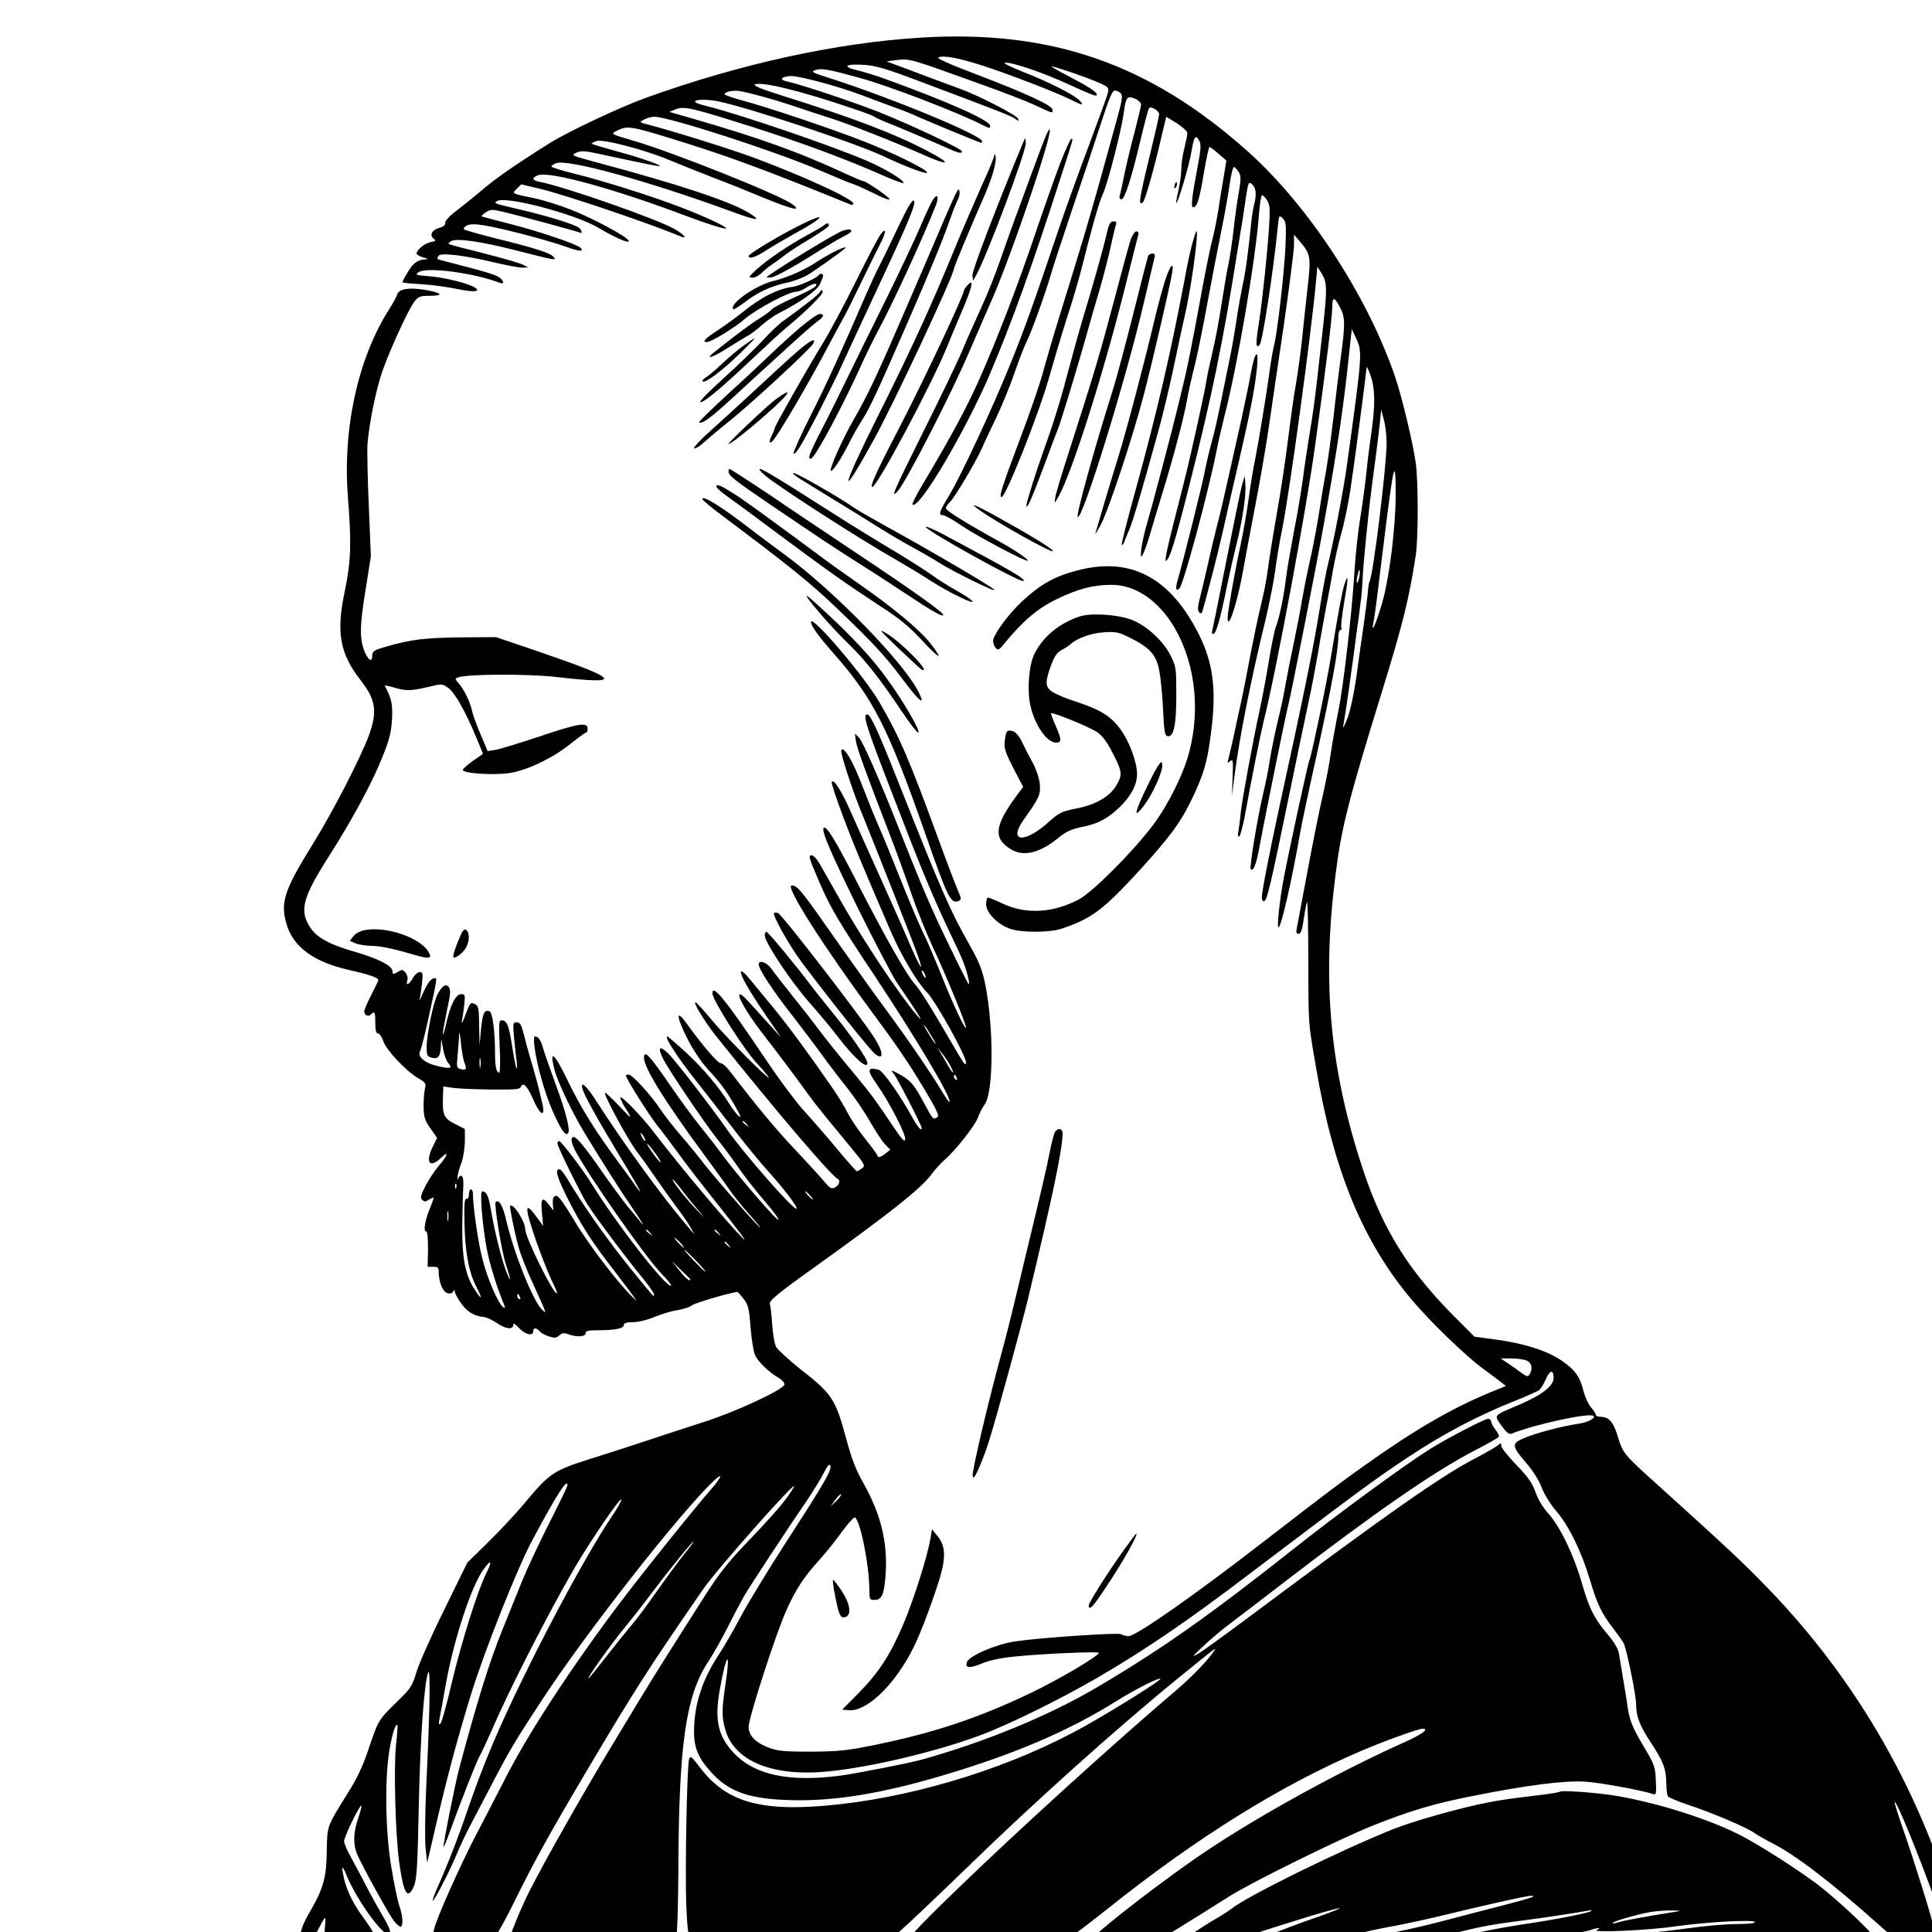 <?xml version="1.0" standalone="no"?>
<!DOCTYPE svg PUBLIC "-//W3C//DTD SVG 20010904//EN"
 "http://www.w3.org/TR/2001/REC-SVG-20010904/DTD/svg10.dtd">
<svg version="1.0" xmlns="http://www.w3.org/2000/svg"
 width="1024pt" height="1024pt" viewBox="0 0 960 960"
 preserveAspectRatio="xMidYMid meet">

<g transform="translate(0,1024) scale(0.1,-0.1)"
fill="#000000" stroke="none">
<path d="M4575 10053 c-422 -26 -897 -130 -1371 -301 -131 -48 -383 -167 -474
-224 -164 -103 -260 -170 -325 -224 -38 -33 -98 -81 -133 -108 -38 -28 -61
-54 -60 -63 2 -11 -8 -19 -28 -25 -37 -9 -52 -37 -29 -54 13 -10 11 -12 -15
-17 -30 -6 -70 -39 -70 -57 0 -5 15 -14 33 -19 26 -7 27 -9 9 -10 -37 -2 -60
-18 -87 -65 -14 -23 -25 -45 -25 -48 0 -3 42 -8 93 -10 50 -3 131 -14 179 -24
83 -17 120 -14 88 7 -33 21 -150 50 -223 56 -72 6 -76 7 -56 21 39 27 273 -4
402 -53 26 -10 21 12 -7 30 -13 9 -86 31 -161 50 -76 19 -139 36 -141 38 -2 1
1 9 5 16 11 17 132 2 286 -35 55 -13 114 -24 130 -24 l30 1 -25 13 c-14 8
-101 33 -195 57 -93 23 -172 44 -175 46 -2 2 2 9 10 14 26 17 143 1 327 -46
197 -50 200 -51 183 -31 -15 19 -97 45 -285 91 -82 21 -154 41 -159 45 -4 5 1
13 13 19 15 8 39 9 88 1 86 -14 313 -73 405 -106 65 -24 94 -26 72 -5 -18 18
-207 82 -341 116 -76 20 -142 37 -148 39 -5 1 3 10 17 20 25 16 32 17 90 3 92
-22 371 -98 380 -103 13 -8 9 13 -5 24 -19 16 -147 56 -277 87 -153 36 -148
34 -130 46 42 27 386 -64 502 -132 89 -53 159 -82 152 -65 -8 20 -182 114
-292 156 -53 21 -133 46 -177 55 -115 24 -112 22 -87 47 l22 22 97 -23 c126
-31 532 -168 696 -236 37 -16 14 12 -33 38 -89 50 -549 211 -667 233 -39 7
-43 21 -10 33 56 22 380 -67 742 -204 106 -40 188 -65 193 -60 7 6 -98 56
-212 100 -155 60 -400 137 -538 171 -65 16 -118 32 -118 37 0 4 11 11 23 16
58 22 454 -87 875 -241 127 -47 154 -48 77 -2 -98 57 -356 142 -750 247 -125
34 -129 35 -102 48 25 11 42 10 115 -6 247 -53 297 -63 300 -60 6 6 -110 46
-220 75 -65 18 -118 34 -118 36 0 3 10 8 23 13 30 12 241 -43 362 -94 50 -21
146 -59 215 -86 69 -26 186 -73 260 -104 139 -57 191 -68 134 -28 -65 47 -592
257 -784 313 -122 36 -118 34 -77 54 45 21 68 17 242 -36 297 -91 473 -156
913 -335 6 -3 12 0 12 6 0 22 -252 138 -501 230 -123 45 -403 132 -519 162
-44 11 -44 11 -20 25 14 7 36 13 50 14 70 1 601 -171 820 -265 80 -34 156 -66
170 -70 14 -4 60 -25 103 -46 42 -22 77 -35 77 -29 0 10 -116 90 -131 90 -4 0
-40 15 -81 34 -239 111 -434 181 -788 283 l-94 27 32 13 c41 17 81 7 387 -90
236 -75 465 -160 638 -237 59 -26 107 -44 107 -39 0 15 -87 68 -176 107 -161
71 -634 233 -799 274 -27 6 -54 15 -58 19 -18 15 51 18 113 5 151 -31 673
-204 817 -271 118 -56 225 -95 220 -82 -5 17 -176 101 -321 157 -153 60 -474
168 -598 201 -49 13 -88 27 -88 31 0 12 47 21 78 15 70 -14 166 -41 257 -71
55 -19 138 -46 185 -61 104 -33 316 -117 468 -184 129 -58 146 -47 26 16 -166
88 -374 167 -728 278 -102 32 -145 50 -135 55 30 17 232 -32 494 -122 50 -16
95 -34 100 -38 6 -5 30 -16 55 -26 54 -21 222 -92 303 -128 60 -27 77 -31 77
-18 0 12 -260 135 -415 196 -135 53 -385 136 -453 151 -39 8 -34 21 10 27 35
5 236 -48 363 -96 39 -15 108 -41 155 -58 47 -16 97 -37 112 -44 28 -14 318
-134 324 -134 2 0 4 4 4 8 0 29 -444 213 -755 313 -92 29 -98 33 -72 41 28 10
67 3 222 -40 143 -39 496 -175 613 -236 28 -14 32 -15 32 -1 0 27 -218 124
-550 243 -30 10 -79 25 -107 32 -80 18 -66 33 25 28 65 -4 109 -17 292 -86
383 -144 451 -170 467 -184 14 -11 16 -11 12 2 -5 17 -204 119 -289 149 -30
11 -104 38 -165 61 -60 23 -130 49 -155 58 l-45 17 54 7 c61 7 62 7 411 -119
107 -38 231 -86 274 -106 91 -43 86 -41 86 -22 0 20 -133 82 -375 174 -142 54
-204 82 -192 86 27 11 101 -3 222 -42 127 -41 369 -134 437 -169 58 -29 67
-30 42 -3 -24 27 -159 95 -288 145 -55 22 -92 40 -83 42 28 6 186 -47 307
-103 138 -62 150 -67 150 -55 0 13 -45 42 -145 94 -49 25 -85 46 -79 46 15 0
170 -53 232 -80 50 -22 53 -25 47 -52 -4 -16 -49 -140 -100 -276 -51 -136
-115 -314 -143 -397 -122 -363 -175 -511 -242 -675 -89 -220 -248 -561 -306
-656 -48 -79 -52 -94 -28 -94 9 0 51 -23 92 -52 77 -52 322 -182 329 -174 6 5
-67 55 -137 93 -164 90 -270 156 -270 167 0 7 9 21 20 31 23 21 131 203 159
267 10 24 41 90 69 148 28 58 70 159 92 224 23 65 50 137 61 158 24 47 93 238
119 328 10 36 59 184 108 330 50 146 114 338 143 428 41 126 56 162 69 162 10
0 23 -7 30 -15 10 -12 5 -39 -24 -142 -19 -71 -58 -209 -85 -308 -49 -174 -82
-288 -196 -655 -30 -96 -66 -220 -81 -275 -14 -55 -66 -206 -115 -335 -94
-250 -106 -290 -92 -290 21 0 191 428 239 605 20 71 58 198 84 280 27 83 58
186 69 230 58 230 92 350 110 388 24 49 95 325 105 407 10 77 17 86 55 70 17
-7 31 -20 31 -29 0 -9 -14 -67 -30 -129 -17 -63 -40 -157 -51 -210 -11 -54
-22 -105 -25 -114 -3 -11 0 -18 9 -18 16 0 51 109 98 310 18 74 35 139 39 143
10 11 50 -14 50 -31 0 -7 -23 -108 -51 -223 -48 -196 -54 -238 -29 -213 11 11
56 170 92 327 l23 97 52 -32 c29 -19 53 -40 53 -50 0 -9 -7 -43 -15 -75 -8
-31 -15 -78 -15 -103 0 -25 -7 -72 -14 -105 -8 -33 -13 -61 -11 -63 7 -7 65
189 76 258 12 73 21 84 39 49 9 -16 7 -45 -9 -127 -29 -153 -34 -202 -22 -202
19 0 31 38 53 170 12 71 25 130 28 130 3 0 23 -15 45 -34 l39 -34 -12 -73 c-7
-41 -20 -116 -27 -167 -8 -51 -22 -119 -30 -150 -9 -31 -31 -140 -50 -242 -59
-321 -75 -401 -117 -570 -39 -161 -137 -530 -158 -600 -21 -70 -37 -160 -29
-165 4 -3 20 34 35 82 14 48 43 144 64 213 59 191 108 376 126 470 8 47 26
128 40 181 13 53 42 193 63 310 22 118 53 279 69 359 17 80 35 184 42 233 7
48 16 87 21 87 5 0 15 -10 23 -23 13 -19 13 -33 2 -102 -8 -44 -17 -107 -21
-140 -10 -95 -24 -192 -35 -238 -5 -23 -18 -103 -30 -177 -11 -74 -31 -180
-44 -235 -13 -55 -27 -120 -31 -145 -6 -44 -53 -258 -93 -430 -11 -47 -43
-172 -70 -278 -29 -113 -46 -192 -39 -189 19 6 44 87 121 392 107 423 166 708
236 1155 11 69 22 134 24 145 2 11 9 59 16 108 13 84 14 86 32 71 20 -19 23
-51 9 -104 -5 -19 -12 -64 -15 -100 -13 -129 -27 -236 -41 -295 -7 -33 -21
-109 -30 -170 -9 -60 -25 -153 -36 -205 -11 -52 -31 -151 -45 -220 -14 -69
-33 -154 -44 -190 -10 -36 -26 -103 -35 -150 -14 -71 -101 -421 -135 -539 -10
-38 -6 -51 11 -34 20 20 143 475 184 683 9 47 28 126 40 175 63 243 156 785
171 1003 4 50 11 92 15 92 5 0 16 -11 25 -25 14 -22 16 -42 10 -133 -10 -145
-32 -355 -51 -480 -16 -100 -15 -126 4 -106 14 14 67 358 89 573 7 73 7 74 26
56 17 -18 18 -30 13 -150 -7 -132 -40 -421 -57 -485 -5 -19 -14 -71 -20 -115
-17 -127 -59 -378 -74 -452 -8 -37 -22 -122 -31 -188 -9 -66 -27 -169 -40
-230 -30 -138 -65 -336 -65 -365 0 -71 48 73 75 225 9 50 36 196 61 325 25
129 56 309 69 400 13 91 47 320 75 509 27 189 50 367 50 395 l0 50 29 -34 c54
-63 56 -76 38 -233 -9 -78 -21 -191 -27 -252 -6 -60 -20 -159 -30 -220 -11
-60 -28 -186 -40 -280 -11 -93 -36 -258 -55 -365 -19 -107 -39 -233 -45 -280
-6 -47 -22 -128 -35 -180 -13 -52 -35 -158 -50 -235 -14 -77 -34 -178 -44
-225 -10 -47 -29 -130 -40 -185 -12 -55 -25 -109 -28 -120 -5 -17 -4 -18 10
-7 14 12 15 4 12 -80 l-4 -93 14 105 c23 181 82 478 150 756 19 78 42 193 51
255 8 63 24 157 35 209 35 169 145 975 168 1230 l7 75 22 -35 c26 -42 27 -75
8 -248 -8 -70 -22 -194 -31 -277 -9 -82 -25 -199 -36 -260 -10 -60 -26 -164
-34 -229 -9 -66 -29 -185 -45 -265 -15 -80 -34 -186 -40 -236 -12 -96 -33
-197 -51 -242 -6 -16 -22 -93 -35 -173 -13 -80 -33 -185 -44 -235 -37 -170
-88 -450 -95 -515 -3 -36 -9 -78 -12 -94 -3 -18 -1 -26 5 -22 5 3 17 48 27 98
31 175 77 403 95 478 61 241 211 1048 254 1360 54 386 86 647 86 693 0 55 11
54 40 -3 25 -49 25 -84 0 -263 -10 -78 -26 -205 -34 -282 -9 -78 -25 -195 -36
-260 -12 -66 -30 -174 -40 -240 -11 -66 -30 -167 -44 -225 -13 -58 -29 -139
-36 -180 -6 -41 -25 -136 -40 -210 -16 -74 -34 -166 -41 -205 -6 -38 -23 -122
-39 -185 -15 -63 -33 -151 -40 -195 -6 -44 -23 -127 -37 -185 -27 -117 -65
-351 -58 -359 13 -13 28 25 44 115 27 146 130 653 141 694 14 51 146 723 180
915 68 380 97 579 124 840 l13 120 23 -49 c30 -66 29 -78 -46 -621 -17 -126
-67 -384 -94 -495 -11 -41 -30 -147 -44 -235 -30 -185 -77 -418 -201 -985 -47
-217 -85 -412 -85 -439 0 -13 5 -21 12 -19 14 5 32 79 123 523 41 198 85 412
99 475 14 63 34 171 46 240 11 69 30 170 40 225 11 55 27 141 35 190 9 50 27
128 40 175 14 47 34 144 45 215 16 102 77 564 81 610 0 6 9 -12 19 -40 23 -62
24 -145 6 -273 -8 -53 -20 -146 -26 -207 -6 -60 -20 -164 -31 -230 -11 -66
-24 -187 -29 -270 -12 -201 -55 -567 -79 -685 -11 -53 -28 -145 -37 -205 -8
-61 -29 -166 -45 -235 -16 -69 -49 -235 -74 -370 -25 -135 -48 -257 -51 -272
-5 -21 -2 -28 9 -28 11 0 18 20 26 77 6 42 14 79 16 82 3 2 6 -128 6 -290 1
-335 -1 -303 39 -537 87 -510 232 -861 473 -1148 92 -110 272 -284 359 -347
35 -25 74 -55 87 -65 l24 -19 -79 -32 c-193 -80 -380 -189 -628 -366 -130 -93
-169 -122 -490 -370 -350 -271 -641 -475 -678 -475 -10 0 -28 4 -38 10 -16 8
-397 -17 -525 -36 -92 -13 -228 -71 -240 -102 -11 -31 12 -33 71 -9 40 17 95
29 169 36 135 14 415 26 415 18 0 -15 -194 -130 -335 -198 -266 -127 -485
-200 -785 -261 -132 -27 -178 -31 -310 -32 -126 0 -164 3 -205 18 -69 25 -105
61 -105 105 0 46 139 475 190 585 47 103 85 160 160 243 30 33 80 95 110 137
30 41 60 75 66 76 26 0 74 -236 74 -362 0 -44 2 -48 24 -48 37 0 49 24 56 118
13 163 -21 305 -111 465 -37 65 -58 121 -84 218 -53 196 -69 222 -227 345 -59
47 -114 98 -122 112 -7 15 -16 65 -19 112 -3 47 -8 92 -12 100 -5 16 41 54
225 185 368 264 520 384 574 454 21 28 52 63 69 77 52 44 151 169 166 210 8
22 23 51 34 66 39 53 46 320 13 538 -18 116 -32 155 -89 256 -97 172 -135 258
-356 815 -96 243 -136 329 -151 329 -25 0 -9 -51 130 -410 142 -369 195 -497
297 -710 47 -97 63 -139 76 -197 3 -13 3 -23 0 -23 -2 0 -46 87 -97 193 -85
174 -140 303 -254 592 -92 233 -175 421 -194 440 l-20 20 5 -38 c6 -36 49
-156 162 -447 31 -80 81 -216 111 -303 30 -88 80 -211 110 -275 59 -124 164
-379 164 -397 -1 -20 -63 111 -122 259 -33 83 -75 180 -93 216 -18 36 -67 153
-110 260 -43 107 -92 229 -111 270 -18 41 -52 125 -75 185 -41 107 -77 177
-99 190 -5 3 -10 1 -10 -6 0 -24 52 -184 90 -279 104 -257 275 -691 291 -739
33 -96 13 -65 -46 71 -31 73 -99 225 -150 338 -51 113 -114 253 -140 312 -45
102 -85 163 -92 141 -2 -6 23 -82 56 -170 54 -143 92 -234 235 -566 53 -123
131 -255 182 -308 44 -45 194 -315 194 -348 0 -20 -10 -8 -43 49 -137 235
-183 309 -212 341 -41 46 -148 235 -291 514 -105 204 -148 274 -161 261 -13
-13 38 -130 176 -411 82 -165 166 -325 186 -355 109 -159 145 -217 101 -165
-89 105 -265 369 -377 566 -45 79 -92 163 -106 187 -13 23 -31 42 -39 42 -18
0 -17 -7 36 -130 53 -125 100 -205 279 -473 212 -320 383 -608 369 -623 -2 -2
-19 22 -38 54 -52 87 -171 261 -290 422 -59 80 -155 215 -215 300 -195 279
-212 300 -241 300 -35 0 157 -302 399 -629 131 -177 176 -244 256 -376 64
-106 80 -140 69 -146 -21 -14 -22 -13 -63 64 -51 95 -68 116 -117 144 -48 28
-56 29 -36 6 15 -17 138 -256 138 -268 0 -18 -19 3 -44 48 -61 112 -148 235
-169 241 -59 16 -61 -1 -8 -75 58 -82 143 -246 139 -270 -2 -16 -14 -4 -56 58
-89 133 -115 168 -182 249 -100 120 -151 184 -200 249 -24 33 -81 105 -125
160 -44 55 -91 115 -103 133 -23 31 -62 44 -62 20 0 -24 71 -132 170 -258 53
-69 119 -156 147 -195 27 -38 81 -109 119 -156 38 -48 90 -124 116 -170 26
-46 59 -97 74 -113 l28 -29 -23 -18 c-24 -20 -41 -24 -41 -11 0 4 -27 41 -60
82 -33 41 -72 99 -87 128 -14 29 -45 79 -67 112 -132 191 -225 317 -301 410
-48 58 -103 125 -123 149 -20 25 -38 39 -40 33 -5 -16 39 -94 127 -222 l72
-105 -68 75 c-37 41 -82 91 -100 110 -17 19 -34 32 -38 28 -11 -10 41 -98 110
-188 77 -99 161 -211 226 -301 46 -63 64 -85 214 -267 73 -88 76 -94 59 -107
-11 -8 -22 -15 -26 -15 -3 0 -47 48 -96 108 -49 59 -122 143 -163 188 -41 44
-131 165 -201 270 -193 287 -258 367 -258 318 0 -32 152 -272 217 -343 35 -38
63 -72 63 -75 0 -13 -217 205 -282 284 -39 47 -75 87 -81 89 -18 7 43 -94 101
-167 294 -368 573 -696 605 -710 14 -7 7 -31 -13 -42 -17 -9 -25 -6 -48 22
-15 18 -81 91 -147 161 -104 110 -194 219 -328 394 -18 23 -38 41 -46 40 -13
-2 -93 91 -171 200 -52 72 -50 32 5 -77 26 -52 68 -115 98 -148 70 -76 98
-115 142 -192 26 -46 30 -59 15 -45 -11 10 -30 35 -42 54 -51 84 -133 181
-217 259 -49 45 -92 82 -95 82 -18 0 55 -111 151 -231 59 -75 147 -188 195
-251 48 -62 118 -147 155 -188 76 -84 148 -178 141 -186 -12 -11 -264 276
-347 396 -74 106 -255 340 -290 375 -45 43 -55 31 -25 -28 29 -57 201 -311
261 -388 33 -41 83 -108 111 -149 28 -41 86 -115 127 -163 42 -48 75 -92 73
-98 -4 -11 -215 234 -281 326 -23 32 -72 94 -108 139 -36 44 -101 133 -144
196 -107 156 -135 187 -135 143 0 -48 105 -218 291 -470 57 -78 121 -165 141
-195 21 -29 63 -81 94 -115 31 -35 54 -63 52 -63 -8 0 -218 238 -278 315 -30
39 -82 103 -117 143 -35 40 -81 99 -102 131 -51 75 -139 171 -157 171 -8 0
-14 -2 -14 -4 0 -14 112 -192 154 -246 29 -36 76 -99 106 -140 29 -41 112
-149 185 -240 126 -159 168 -215 133 -180 -75 75 -310 355 -442 528 -55 72
-155 176 -163 169 -2 -3 6 -22 19 -44 44 -69 40 -69 -24 0 -35 37 -67 67 -71
67 -13 0 111 -231 156 -290 23 -30 65 -89 93 -130 28 -41 75 -107 105 -147 30
-39 62 -86 72 -105 l19 -33 -26 30 c-124 143 -319 409 -469 643 -46 71 -75 94
-62 50 10 -34 72 -146 184 -332 56 -92 101 -170 101 -174 0 -3 -8 5 -17 18 -9
14 -46 66 -83 115 -123 166 -193 279 -258 413 -67 140 -94 163 -67 57 17 -64
87 -211 153 -320 77 -127 176 -283 227 -357 57 -82 77 -117 43 -74 -13 16 -40
49 -61 73 -20 25 -75 99 -122 166 -88 127 -129 177 -145 177 -15 0 -12 -27 6
-63 63 -122 350 -533 431 -616 29 -30 51 -57 48 -59 -19 -19 -275 310 -399
512 -37 60 -148 206 -157 206 -5 0 -9 -5 -9 -12 0 -16 116 -251 149 -303 41
-64 192 -266 284 -378 26 -32 47 -63 47 -70 0 -14 0 -14 -96 104 -125 152
-255 336 -336 473 -15 25 -32 46 -37 46 -25 0 -14 -38 39 -144 69 -137 125
-223 235 -364 44 -57 86 -114 94 -125 l15 -22 -21 20 c-68 64 -223 267 -288
378 -56 93 -81 127 -93 125 -13 -3 -16 -13 -15 -38 l3 -35 -21 27 c-34 45 -43
35 -36 -38 l6 -66 -29 40 c-65 90 -66 59 -4 -120 26 -73 60 -159 76 -192 16
-32 28 -60 25 -62 -13 -13 -157 277 -157 317 0 39 -60 133 -75 117 -4 -4 20
-124 40 -198 9 -36 41 -119 72 -185 73 -162 70 -153 50 -136 -44 35 -143 280
-183 453 -15 67 -35 100 -51 85 -9 -10 30 -248 51 -311 28 -84 27 -101 -2 -24
-23 63 -55 193 -73 298 -12 70 -21 89 -43 90 -12 0 -1 -149 20 -270 13 -79 50
-199 89 -294 6 -14 5 -17 -4 -12 -25 16 -83 151 -106 249 -22 90 -44 249 -45
315 0 12 -4 22 -10 22 -5 0 -10 -11 -10 -25 0 -15 -5 -24 -12 -22 -10 1 -12
-27 -10 -121 3 -141 21 -241 57 -312 34 -66 31 -75 -5 -20 -48 73 -64 155 -63
315 1 77 3 164 5 194 2 35 -1 56 -9 58 -6 2 -14 -4 -17 -14 -3 -10 -4 -4 -2
12 2 17 11 48 20 70 8 22 15 68 16 102 l0 63 -49 25 c-55 27 -63 45 -60 133
l2 53 51 -7 c28 -4 113 -7 190 -8 105 -1 139 1 143 11 11 29 32 9 61 -57 29
-66 52 -90 52 -54 0 19 -35 158 -60 239 -10 33 -26 90 -35 128 -14 55 -21 67
-37 67 -19 0 -20 -4 -14 -72 4 -40 9 -93 13 -118 3 -25 3 -43 0 -39 -4 3 -13
52 -22 109 -16 106 -26 130 -53 130 -13 0 -14 -17 -9 -130 4 -71 2 -130 -2
-130 -14 0 -21 28 -21 89 0 117 -12 210 -28 216 -25 9 -34 -9 -42 -92 l-7 -78
-2 97 c-1 85 -3 99 -20 108 -23 12 -25 10 -52 -63 -11 -29 -17 -38 -14 -22 3
17 9 54 12 83 5 49 4 52 -16 52 -27 0 -54 -56 -75 -152 -8 -35 -14 -55 -15
-46 -1 10 9 62 20 117 18 82 19 104 9 116 -15 19 -34 6 -57 -38 -20 -40 -53
-199 -53 -259 0 -43 3 -48 26 -54 32 -8 43 7 45 61 1 38 2 37 10 -14 5 -30 17
-63 26 -73 23 -26 13 -30 -46 -17 -67 14 -108 47 -94 75 6 10 24 82 41 159 48
220 46 207 27 203 -17 -3 -33 -27 -60 -88 -8 -19 -13 -26 -10 -16 3 11 8 46
12 78 5 50 4 58 -11 58 -9 0 -25 -13 -34 -30 -19 -33 -37 -41 -28 -12 4 10 0
27 -8 38 -13 16 -18 17 -35 7 -27 -17 -31 -16 -31 2 0 26 -72 62 -185 95 -124
35 -189 70 -222 119 -57 84 -40 150 89 352 119 187 217 368 269 499 34 84 43
121 47 185 4 76 -2 104 -36 167 -2 3 18 0 44 -8 61 -18 84 -18 170 2 70 17 72
17 101 -4 33 -23 88 -121 140 -247 18 -43 33 -80 33 -80 0 -1 -22 -17 -50 -36
-27 -19 -50 -39 -50 -45 0 -18 164 -28 240 -14 88 16 210 75 295 144 39 31 73
56 78 56 4 0 7 9 7 20 0 33 -48 25 -240 -40 -97 -32 -194 -62 -217 -66 l-40
-6 -35 83 c-20 46 -39 100 -43 119 -9 43 -41 108 -67 136 -18 20 -18 22 -1 28
43 17 349 18 487 2 338 -39 321 -14 -84 125 l-215 73 -172 -1 c-181 -2 -252
-11 -370 -45 -64 -18 -73 -24 -73 -44 0 -34 -15 -30 -34 9 -30 64 -30 131 0
312 l27 170 -10 245 c-6 135 -9 274 -7 310 8 104 42 273 75 368 40 111 125
297 156 340 22 29 29 32 79 32 72 0 61 15 -21 29 -81 14 -132 6 -141 -22 -3
-11 -21 -44 -39 -72 -156 -244 -233 -594 -206 -937 18 -223 15 -318 -14 -458
-46 -213 -28 -316 80 -454 72 -93 81 -151 39 -268 -39 -108 -181 -384 -280
-543 -141 -227 -162 -289 -130 -397 33 -113 134 -188 311 -228 98 -22 145 -38
145 -50 0 -4 -16 -37 -35 -74 -19 -37 -35 -74 -35 -81 0 -20 20 -29 33 -16 19
19 22 13 22 -41 0 -38 4 -53 13 -53 8 0 20 -18 27 -39 16 -46 111 -146 172
-183 38 -22 42 -28 35 -51 -4 -15 -7 -55 -7 -89 1 -54 5 -69 34 -110 l33 -47
-21 -43 c-39 -80 -16 -111 41 -56 41 39 34 13 -10 -38 -21 -24 -51 -70 -67
-101 -24 -46 -27 -60 -17 -70 10 -10 17 -10 32 0 11 6 22 12 24 12 3 0 -6 -27
-20 -60 -24 -61 -31 -110 -15 -110 5 0 8 -39 8 -87 l-2 -88 28 0 c22 1 27 -3
27 -25 0 -48 20 -99 42 -105 13 -5 24 -2 29 6 7 11 9 11 9 1 0 -7 13 -33 30
-56 29 -43 64 -65 113 -70 14 -1 43 -15 65 -29 43 -31 82 -36 82 -11 0 11 9 7
29 -15 31 -33 71 -42 71 -16 0 19 14 19 30 1 6 -8 27 -20 46 -26 30 -10 38 -9
53 4 14 13 24 14 45 6 41 -15 86 -13 86 5 0 12 14 15 64 15 82 0 126 9 126 26
0 10 14 14 45 14 26 0 71 11 107 26 34 14 86 30 116 34 30 5 62 16 71 24 12
11 199 66 225 66 3 0 17 -16 32 -35 23 -31 27 -48 34 -144 5 -62 15 -121 23
-137 18 -35 70 -84 115 -110 18 -10 31 -25 30 -34 -5 -25 -243 -136 -398 -185
-80 -26 -203 -66 -275 -90 -71 -24 -202 -66 -291 -94 -184 -58 -203 -71 -327
-220 -39 -47 -119 -133 -178 -191 l-107 -105 -115 -235 c-64 -129 -126 -269
-138 -310 -21 -70 -28 -80 -100 -150 -89 -87 -89 -87 -139 -236 -27 -80 -57
-144 -103 -216 -103 -166 -101 -159 -103 -283 -1 -131 -17 -188 -78 -294 -52
-89 -62 -128 -43 -155 21 -29 43 -14 77 54 17 33 32 60 35 60 3 0 2 -26 -1
-57 -9 -83 1 -90 148 -95 78 -3 119 -1 121 6 6 16 -29 83 -75 144 -49 66 -84
135 -97 192 -17 73 -12 79 13 18 46 -113 171 -288 204 -288 20 0 13 23 -29 95
-23 39 -61 108 -85 155 -24 47 -58 109 -74 139 -17 30 -30 62 -30 73 0 21 79
183 86 176 2 -3 -5 -31 -16 -63 -24 -69 -26 -129 -6 -177 26 -61 159 -302 185
-335 14 -17 29 -29 33 -27 13 8 9 58 -8 105 -8 24 -26 109 -39 189 -29 171
-34 426 -11 576 13 81 31 142 41 132 2 -1 -1 -46 -7 -98 -12 -116 -3 -449 16
-585 22 -157 42 -189 73 -117 14 31 18 97 24 392 7 344 27 619 47 670 12 29 8
-206 -10 -570 -6 -133 -7 -265 -3 -305 l8 -70 19 80 c73 322 125 515 200 760
70 223 229 624 305 765 120 224 173 307 173 270 0 -6 -40 -89 -88 -183 -48
-95 -110 -226 -137 -292 -27 -66 -70 -174 -97 -240 -65 -160 -124 -349 -214
-685 -21 -75 -84 -393 -80 -397 2 -2 16 31 31 74 51 142 136 358 149 378 7 11
34 70 61 130 87 203 282 583 408 800 84 144 231 358 235 344 2 -5 -23 -49 -56
-97 -95 -141 -281 -479 -431 -787 -124 -253 -202 -438 -276 -655 -45 -133
-105 -287 -149 -384 -14 -32 -26 -64 -26 -70 1 -16 85 146 121 234 17 41 48
106 69 145 20 38 72 138 115 220 79 151 106 196 243 405 214 326 678 919 846
1079 52 50 44 23 -12 -41 -88 -101 -337 -411 -459 -573 -238 -316 -451 -643
-562 -862 -45 -87 -109 -212 -144 -278 -80 -153 -204 -431 -211 -476 -6 -32
-4 -35 39 -56 36 -19 61 -23 134 -23 79 0 93 3 115 23 14 12 66 103 114 202
102 206 173 334 369 665 231 389 297 492 567 883 72 104 486 570 450 507 -31
-56 -82 -116 -206 -247 -115 -119 -160 -175 -229 -283 -160 -250 -276 -435
-310 -492 -19 -31 -77 -128 -130 -215 -153 -251 -358 -612 -440 -774 -45 -91
-99 -223 -99 -244 0 -20 46 -30 76 -17 17 9 31 9 51 1 32 -13 460 -22 600 -13
91 6 92 7 102 36 6 18 11 155 12 341 2 624 36 868 147 1038 27 41 72 121 101
179 29 58 65 125 79 150 28 48 211 327 311 473 33 49 72 112 85 139 19 37 27
46 32 35 8 -22 -29 -85 -221 -382 -89 -137 -190 -304 -225 -370 -35 -66 -84
-151 -110 -190 -80 -121 -120 -244 -121 -374 -1 -85 20 -136 84 -206 89 -100
192 -135 402 -140 211 -5 442 32 740 120 363 107 636 224 872 372 95 59 211
118 219 111 6 -6 -215 -145 -373 -234 -348 -196 -807 -343 -1218 -389 -382
-43 -562 4 -697 183 -43 56 -47 60 -54 39 -10 -32 -20 -536 -14 -717 5 -120
10 -162 23 -187 l18 -33 463 0 464 0 83 74 c46 40 199 185 339 321 334 325
745 694 1053 945 192 156 192 156 182 140 -24 -41 -106 -126 -188 -197 -303
-257 -785 -695 -1085 -985 -222 -214 -270 -268 -256 -289 5 -9 89 -11 378 -6
l370 7 52 34 c28 19 118 88 200 153 445 355 859 612 1256 782 117 50 286 111
307 111 34 0 0 -26 -81 -63 -354 -158 -789 -400 -1063 -592 -232 -163 -507
-380 -519 -410 -7 -19 11 -22 151 -29 105 -5 114 -4 160 20 46 25 207 124 393
242 108 68 545 284 710 350 183 73 302 109 494 147 275 55 458 78 561 72 73
-4 286 -43 344 -63 10 -3 12 11 9 69 -3 69 -7 80 -60 168 -58 98 -72 133 -82
209 -3 25 -13 83 -21 130 -8 47 -17 102 -20 122 -4 25 -22 56 -55 95 -67 79
-93 129 -129 255 -40 140 -108 281 -166 346 -28 31 -53 72 -65 108 -16 45 -36
74 -95 135 -41 42 -75 85 -75 94 0 16 -2 17 -17 3 -10 -8 -56 -35 -102 -59
-177 -91 -431 -269 -1159 -812 -102 -76 -204 -150 -226 -163 -37 -22 -34 -18
24 37 36 34 99 87 140 117 41 31 158 120 260 199 453 348 745 550 945 654 66
34 121 65 123 70 2 5 -6 21 -17 35 -12 15 -21 33 -21 40 0 8 -7 14 -15 14 -18
0 -206 -98 -295 -154 -118 -74 -456 -321 -670 -491 -420 -332 -653 -497 -975
-687 -236 -140 -556 -273 -876 -362 -61 -17 -336 -71 -409 -80 -254 -32 -422
5 -525 115 -76 81 -94 161 -70 302 33 192 58 222 30 37 -19 -129 -19 -163 0
-227 46 -156 238 -233 513 -205 216 22 534 98 752 179 143 53 396 178 586 288
235 137 445 280 754 515 548 415 619 468 785 578 174 116 349 208 535 282 58
23 111 47 119 53 8 7 23 31 33 55 20 45 38 48 38 5 0 -39 -55 -83 -166 -131
-138 -59 -131 -51 -93 -106 23 -32 38 -45 49 -40 122 48 391 106 409 88 11
-11 -30 -32 -77 -39 -79 -11 -214 -47 -269 -71 -63 -27 -63 -37 13 -126 32
-37 63 -87 75 -120 12 -32 43 -82 71 -115 63 -72 128 -206 168 -342 37 -123
58 -167 115 -241 23 -30 47 -64 53 -75 15 -29 62 -258 62 -303 0 -60 17 -105
72 -189 63 -95 77 -132 78 -203 0 -30 4 -60 8 -66 4 -6 52 -26 106 -44 115
-38 284 -110 324 -138 15 -11 54 -33 87 -50 115 -58 295 -195 531 -406 117
-104 139 -117 192 -112 59 5 95 39 86 81 -11 55 -103 351 -154 496 -27 78 -48
144 -46 146 9 9 121 -266 206 -502 74 -208 75 -210 98 -213 34 -5 37 21 12
111 -171 630 -495 1200 -945 1665 -126 130 -193 193 -545 511 -170 153 -176
160 -200 240 -22 74 -45 101 -87 101 -13 0 -23 4 -23 9 0 5 -11 23 -24 38 -14
16 -30 52 -37 79 -17 71 -41 106 -106 151 -71 50 -189 88 -332 107 l-104 14
-74 74 c-247 243 -377 448 -479 753 -165 497 -206 930 -138 1465 29 234 64
371 224 890 111 358 142 485 175 700 13 85 13 367 0 460 -14 100 -68 324 -100
420 -136 404 -430 855 -734 1127 -488 436 -976 606 -1626 566z m2315 -2014 c0
-114 -67 -660 -85 -689 -3 -4 -7 -32 -9 -61 -3 -30 -12 -99 -20 -154 -8 -55
-24 -167 -35 -250 -13 -92 -31 -175 -46 -215 -14 -36 -24 -54 -21 -40 12 65
40 260 70 490 3 19 10 70 15 112 6 43 11 104 12 135 1 49 28 324 44 443 2 19
11 85 19 145 8 61 18 142 22 180 l7 70 13 -50 c8 -27 14 -80 14 -116z m44
-314 c-8 -186 -38 -397 -74 -507 -17 -54 -33 -98 -37 -98 -3 0 -2 11 1 24 3
14 13 80 21 148 65 534 80 641 87 597 3 -24 4 -98 2 -164z m-180 -354 c-4 -17
-9 -30 -11 -27 -3 2 -2 19 2 36 4 17 9 30 11 27 2 -2 1 -18 -2 -36z m-2154
-1986 c0 -5 -5 -3 -10 5 -5 8 -10 20 -10 25 0 6 5 3 10 -5 5 -8 10 -19 10 -25z
m38 -309 c13 -23 15 -30 5 -17 -10 13 -28 43 -41 65 -13 23 -15 30 -5 17 10
-13 28 -43 41 -65z m-2330 -117 c13 -32 8 -39 -20 -31 -19 5 -20 10 -14 71 3
36 7 82 7 101 1 19 5 1 9 -40 4 -41 12 -87 18 -101z m2412 -11 c26 -47 19 -51
-8 -5 -11 19 -27 47 -37 63 l-17 29 20 -25 c12 -14 31 -42 42 -62z m-2333 -10
c-2 -13 -4 -5 -4 17 -1 22 1 32 4 23 2 -10 2 -28 0 -40z m2367 -54 c3 -8 2
-12 -4 -9 -6 3 -10 10 -10 16 0 14 7 11 14 -7z m-1043 -231 c13 -16 12 -17 -3
-4 -10 7 -18 15 -18 17 0 8 8 3 21 -13z m-511 -63 c6 -11 8 -20 6 -20 -3 0
-10 9 -16 20 -6 11 -8 20 -6 20 3 0 10 -9 16 -20z m60 -86 c18 -26 28 -44 22
-40 -6 4 -26 28 -43 53 -42 60 -24 49 21 -13z m135 -186 c27 -35 67 -83 89
-109 23 -25 14 -18 -19 16 -54 55 -133 155 -122 155 2 0 26 -28 52 -62z
m-1128 20 c-3 -8 -6 -5 -6 6 -1 11 2 17 5 13 3 -3 4 -12 1 -19z m1758 -38 c10
-11 16 -20 13 -20 -3 0 -13 9 -23 20 -10 11 -16 20 -13 20 3 0 13 -9 23 -20z
m-1798 -122 c-2 -13 -4 -5 -4 17 -1 22 1 32 4 23 2 -10 2 -28 0 -40z m1004
-65 c13 -16 12 -17 -3 -4 -17 13 -22 21 -14 21 2 0 10 -8 17 -17z m340 0 c13
-16 12 -17 -3 -4 -17 13 -22 21 -14 21 2 0 10 -8 17 -17z m-191 -48 c13 -14
21 -25 18 -25 -2 0 -15 11 -28 25 -13 14 -21 25 -18 25 2 0 15 -11 28 -25z
m241 -12 c13 -16 12 -17 -3 -4 -17 13 -22 21 -14 21 2 0 10 -8 17 -17z m-161
-79 c30 -31 50 -55 45 -53 -11 4 -111 109 -104 109 3 0 29 -25 59 -56z m-30
-91 c0 -14 -24 5 -55 45 l-38 47 46 -45 c26 -24 47 -45 47 -47z m-846 -89 c3
-8 2 -12 -4 -9 -6 3 -10 10 -10 16 0 14 7 11 14 -7z m5000 -314 c27 -10 34
-41 16 -70 -8 -12 -13 -11 -40 8 -16 12 -46 34 -66 47 l-37 25 51 0 c28 0 62
-4 76 -10z m-3428 -698 l-29 -27 23 32 c13 18 26 30 29 28 3 -3 -8 -18 -23
-33z m-756 -264 c-28 -35 -89 -118 -137 -186 -47 -68 -103 -142 -123 -165 -20
-23 -76 -93 -124 -154 -48 -62 -89 -113 -92 -113 -9 0 113 171 174 245 32 39
94 117 137 175 84 112 204 260 211 260 3 0 -18 -28 -46 -62z m-984 -96 c-42
-83 -124 -344 -172 -547 -24 -104 -49 -194 -56 -200 -8 -7 -9 0 -4 25 4 19 18
98 32 175 40 221 126 483 186 566 39 54 46 44 14 -19z"/>
<path d="M5201 9574 c-8 -16 -43 -108 -78 -204 -90 -244 -110 -299 -154 -426
-21 -61 -62 -165 -92 -230 -30 -66 -74 -163 -96 -217 -23 -55 -114 -244 -202
-420 -143 -288 -155 -317 -118 -277 43 48 270 490 363 710 27 63 75 174 107
246 58 130 189 496 255 713 34 111 41 161 15 105z"/>
<path d="M5081 9525 c-127 -306 -252 -632 -249 -653 l3 -27 17 30 c57 106 250
620 245 655 l-3 25 -13 -30z"/>
<path d="M5266 9424 c-26 -70 -81 -224 -121 -343 -87 -258 -191 -529 -283
-735 -61 -136 -140 -283 -284 -524 -27 -46 -47 -86 -44 -89 30 -30 257 353
382 642 111 261 212 539 360 1000 60 185 57 175 47 175 -4 0 -30 -57 -57 -126z"/>
<path d="M4941 9469 c0 -9 -28 -76 -62 -150 -33 -74 -96 -219 -139 -324 -115
-280 -213 -494 -381 -829 -183 -366 -192 -428 -17 -111 97 176 398 818 398
850 0 8 86 214 140 336 47 104 73 191 67 221 -2 13 -5 16 -6 7z"/>
<path d="M5837 9321 c-4 -17 -3 -21 5 -13 5 5 8 16 6 23 -3 8 -7 3 -11 -10z"/>
<path d="M4753 9285 c-6 -11 -35 -74 -63 -140 -28 -66 -111 -259 -185 -430
-144 -334 -190 -433 -266 -565 -55 -96 -123 -250 -110 -250 11 0 52 62 90 138
17 34 46 86 65 115 36 56 75 139 216 462 113 258 182 425 219 531 16 45 34 91
41 103 6 12 10 30 8 39 -3 15 -5 14 -15 -3z"/>
<path d="M4636 9248 c-9 -14 -39 -77 -65 -139 -27 -63 -104 -226 -172 -364
-68 -137 -155 -313 -192 -390 -37 -77 -94 -192 -127 -255 -59 -115 -70 -145
-49 -138 22 7 164 274 262 493 18 39 50 104 72 145 78 146 223 462 284 617 18
44 9 65 -13 31z"/>
<path d="M4464 9114 c-36 -76 -78 -164 -94 -194 -16 -31 -44 -91 -63 -135
-123 -284 -199 -452 -278 -608 -50 -99 -88 -184 -86 -190 2 -7 15 6 29 29 37
57 156 290 211 409 25 55 100 217 167 360 163 348 204 445 191 458 -7 7 -31
-32 -77 -129z"/>
<path d="M3965 9116 c-103 -52 -245 -138 -245 -148 0 -17 36 -6 84 26 29 19
94 57 146 86 154 83 166 113 15 36z"/>
<path d="M5500 9083 c-15 -69 -66 -249 -108 -388 -17 -55 -52 -178 -77 -273
-44 -168 -77 -275 -128 -417 -38 -105 -87 -262 -87 -277 1 -24 29 39 90 203
33 90 65 174 70 186 12 30 96 305 136 448 18 66 49 174 69 240 19 66 44 161
54 210 11 50 22 98 26 108 5 13 2 17 -12 17 -16 0 -22 -12 -33 -57z"/>
<path d="M4095 9121 c-6 -5 -41 -26 -80 -47 -93 -50 -199 -122 -255 -172 -40
-37 -43 -41 -22 -42 13 0 34 11 48 25 14 14 37 33 52 42 15 10 43 30 63 46 20
16 76 52 125 81 48 29 90 58 92 64 4 14 -10 16 -23 3z"/>
<path d="M4165 9083 c-84 -44 -339 -202 -355 -220 -3 -3 10 -3 28 0 18 4 98
47 178 97 79 50 160 98 179 107 19 9 35 20 35 25 0 13 -32 9 -65 -9z"/>
<path d="M4374 9073 c-11 -15 -66 -120 -122 -233 -56 -113 -128 -248 -160
-300 -77 -125 -242 -416 -242 -426 0 -5 -7 -22 -15 -38 -18 -34 -11 -48 10
-20 36 46 168 272 249 424 48 91 97 181 108 200 10 19 46 91 79 160 33 69 74
151 90 183 34 63 35 94 3 50z"/>
<path d="M5616 9043 c-8 -27 -38 -136 -66 -243 -87 -329 -106 -392 -240 -810
-35 -107 -65 -208 -67 -225 -4 -29 -3 -28 18 10 68 123 223 612 330 1040 33
132 62 248 65 258 3 11 0 17 -10 17 -8 0 -20 -19 -30 -47z"/>
<path d="M5938 9075 c-18 -54 -33 -121 -53 -230 -69 -365 -136 -653 -239
-1028 -43 -154 -75 -281 -72 -284 3 -3 8 3 12 13 4 10 15 39 26 64 18 43 64
197 147 500 22 80 56 224 76 320 20 96 45 211 55 255 37 163 76 480 48 390z"/>
<path d="M4135 8984 c-28 -15 -61 -35 -75 -44 -53 -37 -149 -80 -213 -95 -91
-21 -228 -117 -203 -142 2 -2 25 12 52 32 67 52 134 83 208 99 36 7 84 25 108
39 35 21 172 118 187 133 12 12 -20 1 -64 -22z"/>
<path d="M5705 8968 c-3 -7 -36 -137 -74 -288 -38 -151 -83 -318 -99 -370 -93
-294 -186 -630 -177 -638 22 -23 240 682 329 1065 24 103 47 200 51 216 6 21
4 27 -9 27 -9 0 -19 -6 -21 -12z"/>
<path d="M5790 8848 c-13 -40 -36 -125 -51 -188 -52 -220 -138 -546 -182 -690
-40 -128 -102 -337 -114 -380 -2 -8 9 10 26 41 40 76 159 434 215 649 43 166
126 522 140 603 11 62 -9 42 -34 -35z"/>
<path d="M4066 8871 c-8 -13 -96 -52 -125 -56 -77 -10 -158 -51 -252 -127 -30
-24 -84 -64 -121 -88 -65 -42 -82 -60 -56 -60 21 0 137 70 190 116 57 49 217
134 252 134 11 0 35 9 51 20 36 24 64 27 46 6 -6 -7 -55 -33 -109 -56 -53 -24
-101 -49 -107 -57 -5 -7 -33 -28 -62 -46 -44 -27 -107 -74 -223 -166 -51 -40
-11 -29 61 17 41 26 86 53 100 61 15 7 49 32 75 56 27 23 65 50 84 59 103 52
186 110 203 142 9 19 17 39 17 44 0 12 -17 13 -24 1z"/>
<path d="M4808 8823 c-10 -11 -18 -22 -18 -26 0 -23 -194 -435 -309 -658 -125
-240 -161 -319 -147 -319 24 0 295 509 371 695 16 39 50 121 77 184 50 117 59
161 26 124z"/>
<path d="M4074 8789 c-8 -14 -70 -63 -182 -144 -23 -16 -70 -61 -104 -99 -35
-37 -121 -121 -191 -184 -71 -64 -124 -118 -118 -120 16 -5 100 65 256 212 72
68 151 141 177 162 95 78 180 163 176 175 -3 10 -7 10 -14 -2z"/>
<path d="M3975 8612 c-44 -38 -108 -96 -143 -130 -35 -34 -130 -123 -213 -198
-82 -76 -147 -139 -145 -142 12 -11 52 17 154 110 61 57 179 164 261 239 81
75 160 144 175 154 30 20 34 35 9 35 -10 0 -54 -31 -98 -68z"/>
<path d="M3695 8523 c-27 -20 -77 -61 -110 -93 -33 -31 -69 -61 -80 -67 -11
-7 -17 -15 -13 -18 11 -11 97 53 183 137 44 43 78 77 75 77 -3 0 -27 -16 -55
-36z"/>
<path d="M4004 8528 c-36 -27 -95 -80 -254 -228 -69 -64 -167 -154 -219 -200
-52 -46 -88 -86 -82 -88 7 -2 29 11 49 30 21 19 75 65 122 102 99 78 408 363
421 389 13 23 -2 22 -37 -5z"/>
<path d="M6216 8388 c-9 -51 -32 -160 -50 -243 -19 -82 -48 -215 -66 -295 -18
-80 -40 -176 -51 -215 -10 -38 -30 -122 -44 -185 -14 -63 -33 -143 -42 -178
-12 -46 -13 -66 -5 -74 8 -8 13 -8 16 3 18 58 79 295 100 389 14 63 50 222 81
354 58 251 80 363 91 470 10 100 -11 82 -30 -26z"/>
<path d="M3856 8257 c-41 -30 -236 -214 -236 -223 0 -7 72 48 134 101 156 132
212 200 102 122z"/>
<path d="M3620 7897 c0 -20 30 -44 213 -168 242 -164 305 -206 428 -284 61
-38 167 -107 235 -152 132 -88 183 -117 191 -110 8 9 -146 119 -432 309 -154
103 -302 202 -330 221 -112 77 -295 197 -300 197 -3 0 -5 -6 -5 -13z"/>
<path d="M3800 7879 c60 -53 475 -320 650 -419 52 -30 132 -78 176 -107 89
-57 225 -123 204 -99 -6 9 -42 32 -78 52 -37 20 -90 54 -119 75 -29 21 -112
74 -185 118 -73 43 -216 131 -318 196 -250 160 -341 215 -354 215 -6 -1 5 -15
24 -31z"/>
<path d="M3981 7857 c30 -19 106 -65 169 -104 63 -38 158 -97 210 -130 52 -33
131 -79 175 -103 44 -24 103 -58 130 -75 74 -48 305 -160 273 -133 -28 24
-331 201 -544 318 -67 37 -135 76 -150 87 -68 48 -285 173 -301 173 -9 0 8
-15 38 -33z"/>
<path d="M6173 7835 c-7 -22 -42 -193 -79 -380 -37 -187 -69 -346 -71 -352 -3
-7 0 -13 6 -13 13 0 34 71 65 225 14 67 36 166 50 220 30 122 49 246 44 300
l-3 40 -12 -40z"/>
<path d="M3560 7821 c0 -6 30 -31 68 -58 37 -26 148 -108 248 -183 234 -174
330 -242 489 -346 100 -64 149 -104 212 -171 44 -49 84 -86 87 -82 3 3 -17 32
-44 66 -55 68 -185 176 -358 296 -64 45 -142 100 -172 123 -306 226 -387 285
-445 322 -69 43 -85 49 -85 33z"/>
<path d="M3490 7761 c0 -6 42 -41 93 -79 343 -257 440 -335 577 -466 183 -175
237 -234 328 -355 81 -108 114 -134 76 -59 -74 148 -422 504 -666 683 -57 42
-137 101 -178 133 -130 101 -230 163 -230 143z"/>
<path d="M4855 7714 c77 -59 400 -240 376 -210 -15 18 -122 83 -289 175 -92
51 -125 64 -87 35z"/>
<path d="M4600 7622 c0 -18 474 -281 486 -269 10 10 -54 48 -388 226 -54 29
-98 48 -98 43z"/>
<path d="M5351 7405 c-111 -29 -180 -68 -269 -150 -63 -58 -133 -150 -146
-191 -3 -12 0 -28 9 -40 15 -18 17 -17 52 26 87 106 162 169 256 214 107 51
176 69 267 70 111 2 221 -67 300 -187 114 -175 148 -417 90 -641 -28 -110
-105 -265 -181 -366 -99 -132 -299 -332 -368 -369 -129 -68 -264 -76 -381 -20
-34 16 -66 29 -71 29 -5 0 -9 -15 -9 -33 0 -42 56 -100 119 -122 58 -20 196
-20 258 1 148 50 205 93 385 289 155 171 204 237 263 360 55 116 73 175 90
305 31 224 16 358 -56 504 -143 287 -341 392 -608 321z"/>
<path d="M6681 7338 c-12 -37 -30 -133 -66 -353 -22 -136 -100 -508 -109 -524
-6 -9 -100 -443 -126 -579 -23 -121 -37 -261 -26 -250 15 13 67 244 106 468 6
36 44 216 85 400 73 334 105 510 105 575 0 19 5 35 11 35 5 0 8 4 4 10 -3 5 3
62 14 126 21 120 22 152 2 92z"/>
<path d="M4074 7193 c41 -49 107 -119 146 -156 78 -76 152 -169 259 -329 40
-60 77 -108 83 -108 18 0 -78 164 -164 280 -55 76 -135 164 -232 258 -82 78
-152 142 -158 142 -5 0 24 -39 66 -87z"/>
<path d="M5365 7177 c-102 -34 -182 -100 -225 -186 -27 -55 -37 -173 -21 -252
20 -98 82 -189 128 -189 29 0 29 14 -2 85 -14 32 -24 59 -23 61 8 7 196 -70
231 -95 26 -18 49 -50 77 -105 46 -90 48 -105 19 -155 -32 -58 -102 -99 -199
-118 -74 -15 -87 -21 -134 -63 -122 -112 -210 -108 -130 6 78 109 85 125 81
177 -3 29 -17 73 -37 110 -19 34 -43 81 -54 105 -13 26 -30 45 -44 49 -29 7
-33 3 -39 -47 -5 -37 1 -55 42 -136 l49 -94 -32 -43 c-111 -150 -118 -213 -29
-267 63 -39 146 -18 239 59 35 29 62 41 110 51 80 15 129 40 189 97 56 52 89
114 89 165 0 61 -38 163 -83 225 -49 66 -98 96 -222 137 -44 14 -95 35 -112
46 -40 24 -42 48 -10 135 16 44 30 63 52 75 16 8 36 21 43 28 34 31 101 55
165 60 61 4 73 2 132 -27 98 -49 129 -83 145 -161 7 -36 16 -123 19 -195 5
-108 9 -130 22 -133 31 -6 44 54 44 203 0 133 -1 143 -28 197 -36 73 -121 151
-196 179 -70 26 -201 34 -256 16z"/>
<path d="M4030 7149 c0 -19 38 -72 115 -159 194 -221 267 -364 450 -885 115
-329 129 -357 168 -342 15 6 15 11 -4 54 -11 26 -54 138 -94 248 -149 407
-195 513 -296 687 -76 130 -339 438 -339 397z"/>
<path d="M4464 7019 c60 -57 112 -105 117 -107 49 -19 -97 132 -172 178 -48
29 -42 22 55 -71z"/>
<path d="M5701 6334 c-62 -128 -70 -163 -26 -109 56 69 116 208 97 227 -6 6
-30 -33 -71 -118z"/>
<path d="M3846 5703 c-9 -10 79 -167 139 -246 128 -171 339 -436 363 -454 43
-34 43 6 0 75 -61 98 -462 618 -483 626 -7 2 -16 2 -19 -1z"/>
<path d="M1816 5619 c-24 -4 -48 -16 -59 -30 l-19 -24 28 -12 c16 -7 52 -12
79 -13 46 0 107 -13 237 -51 56 -15 67 -9 44 26 -45 68 -206 122 -310 104z"/>
<path d="M2275 5560 c-16 -39 -26 -73 -22 -76 9 -10 53 25 65 52 16 33 15 69
-1 83 -11 9 -20 -3 -42 -59z"/>
<path d="M3800 5593 c0 -35 124 -222 217 -329 53 -60 116 -136 141 -169 82
-108 152 -172 152 -137 0 20 -77 132 -167 243 -54 66 -107 133 -118 148 -58
79 -209 261 -216 261 -5 0 -9 -8 -9 -17z"/>
<path d="M2656 5038 c11 -90 53 -236 91 -321 40 -90 62 -122 75 -109 14 14
-10 106 -62 247 -26 72 -54 150 -61 175 -12 43 -24 60 -42 60 -4 0 -5 -24 -1
-52z"/>
<path d="M5241 4613 c-5 -10 -17 -56 -26 -103 -15 -76 -39 -180 -120 -515 -13
-55 -38 -158 -55 -230 -17 -71 -46 -186 -65 -255 -63 -229 -146 -581 -142
-603 3 -17 9 -10 29 33 14 30 37 91 51 135 35 110 159 563 196 715 123 513
170 737 171 818 0 26 -25 30 -39 5z"/>
<path d="M4625 2603 c-16 -94 -79 -295 -134 -428 -64 -152 -121 -241 -218
-341 l-88 -89 32 -3 c58 -6 143 52 221 151 83 107 129 201 211 441 52 151 55
215 12 270 l-30 37 -6 -38z"/>
<path d="M5588 2543 c-82 -114 -178 -266 -178 -280 0 -29 21 -8 82 85 85 126
167 272 154 272 -1 0 -28 -35 -58 -77z"/>
<path d="M4151 2304 c18 -92 26 -108 52 -98 29 11 21 66 -20 128 -21 31 -40
56 -43 56 -4 0 1 -39 11 -86z"/>
<path d="M7750 1337 c-3 -3 -45 -10 -95 -16 -165 -20 -179 -22 -260 -37 -132
-25 -374 -93 -475 -134 -265 -106 -729 -335 -800 -394 -8 -7 -55 -37 -105 -66
-49 -30 -109 -70 -133 -89 l-43 -36 31 -6 c60 -13 183 11 345 66 182 61 436
138 441 133 2 -2 -41 -19 -94 -38 -53 -18 -149 -53 -212 -78 -63 -24 -133 -50
-155 -57 l-40 -12 74 -13 c44 -7 101 -10 142 -6 74 8 252 44 367 75 40 11 125
30 190 41 64 12 178 37 252 55 173 43 405 95 427 95 36 0 -1 -12 -148 -50 -85
-22 -213 -55 -284 -74 -72 -19 -178 -44 -235 -55 -58 -12 -141 -34 -185 -49
l-80 -27 70 -3 c126 -5 282 14 410 51 150 44 236 62 395 82 126 16 294 42 340
51 14 3 22 2 18 -1 -10 -10 -171 -42 -328 -65 -152 -23 -312 -56 -445 -93
l-90 -25 100 -1 c118 -1 282 13 415 35 52 9 111 18 130 20 118 14 195 26 217
35 13 5 30 9 36 8 7 0 3 -4 -7 -8 -40 -16 255 -3 389 17 153 22 395 35 395 21
0 -5 -30 -9 -67 -9 -86 -1 -160 -7 -293 -25 -58 -8 -136 -17 -175 -19 -200
-16 -318 -29 -498 -55 -110 -16 -202 -33 -205 -37 -4 -4 108 -4 248 0 140 3
545 6 900 7 355 1 660 3 678 6 21 4 32 11 32 22 0 24 -199 215 -315 302 -106
79 -294 198 -383 243 -157 79 -401 156 -607 192 -95 16 -277 30 -285 21z m590
-594 c-151 -24 -279 -47 -299 -55 -13 -4 -26 -7 -28 -4 -7 6 121 44 187 55 30
5 80 9 110 8 30 0 44 -2 30 -4z"/>
</g>
</svg>
